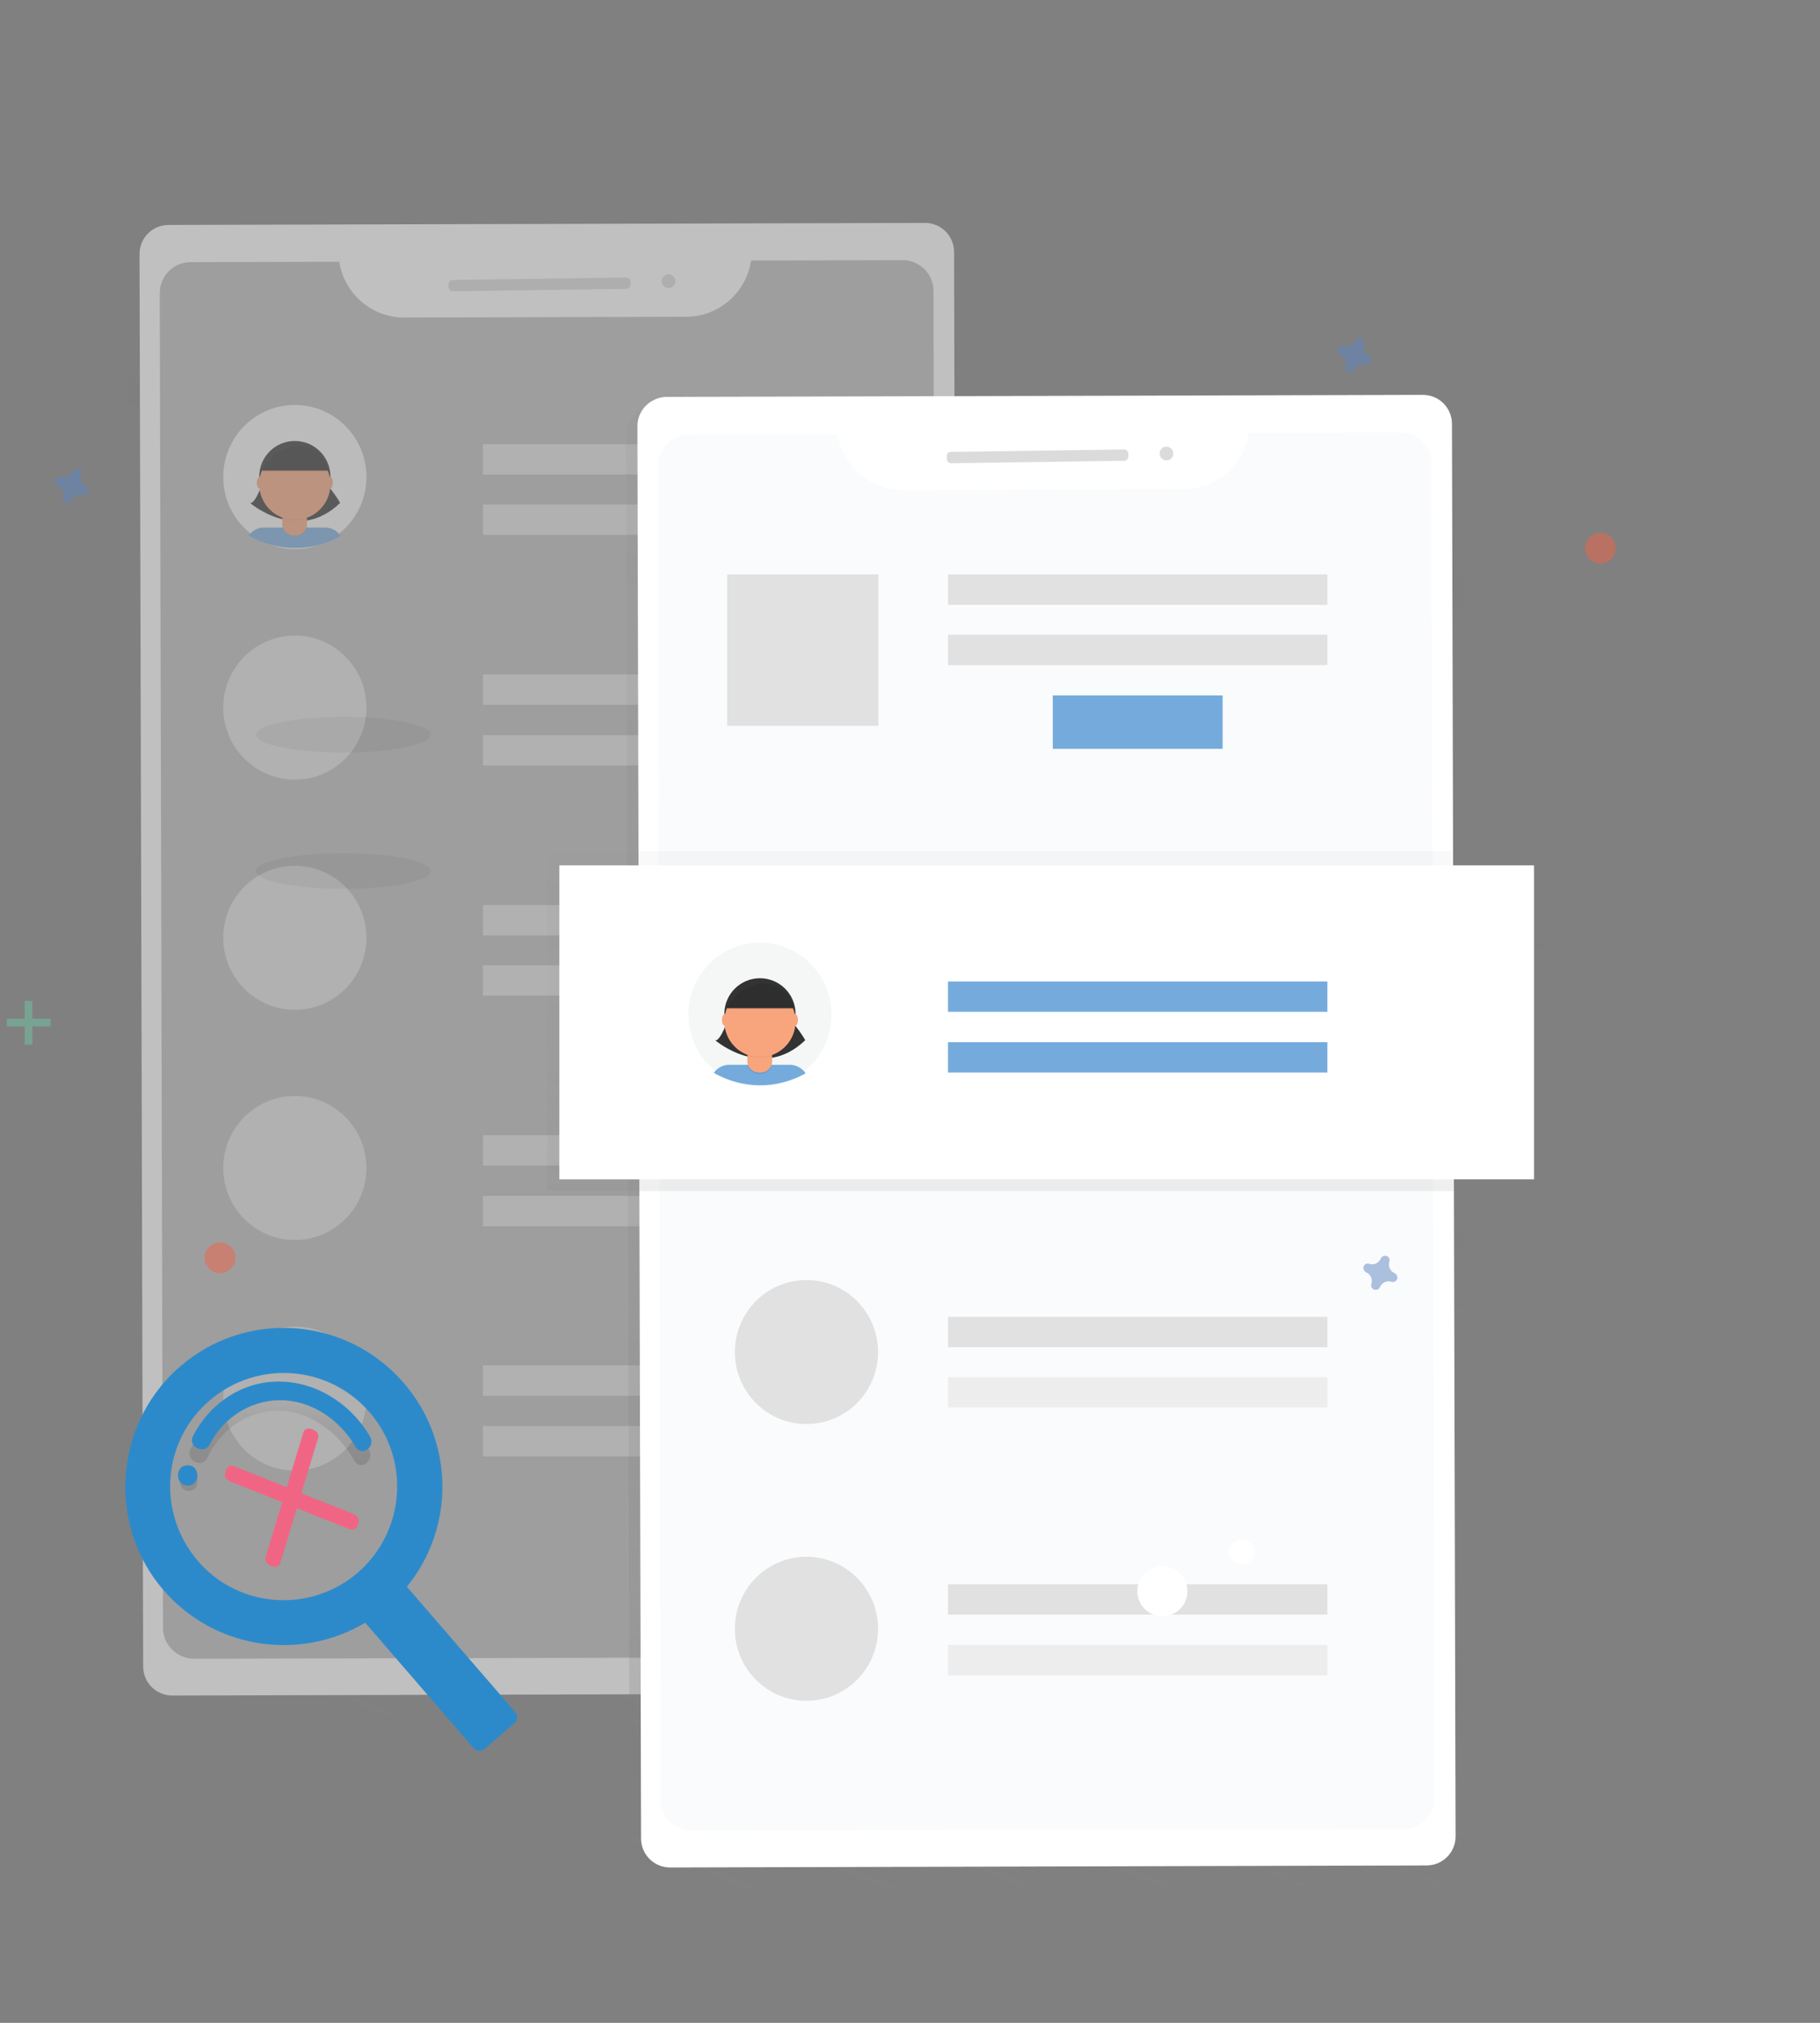 <?xml version="1.0" encoding="utf-8"?>
<!-- Generator: Adobe Illustrator 22.0.1, SVG Export Plug-In . SVG Version: 6.00 Build 0)  -->
<svg version="1.1" id="Layer_1" xmlns="http://www.w3.org/2000/svg" xmlns:xlink="http://www.w3.org/1999/xlink" x="0px" y="0px"
	 viewBox="0 0 450 500" style="enable-background:new 0 0 450 500;" xml:space="preserve">
<rect x="0" y="0" width="450" height="500" fill="#808080" stroke="none"/>
<style type="text/css">
	.st0{opacity:0.5;fill:#5D84C3;enable-background:new    ;}
	.st1{opacity:0.5;fill:#F26248;enable-background:new    ;}
	.st2{opacity:0.5;}
	.st3{fill:url(#SVGID_1_);}
	.st4{fill:#FFFFFF;}
	.st5{fill:#BCBCBB;}
	.st6{fill:#DCDBDB;}
	.st7{fill:#E0E1E0;}
	.st8{fill:#F5F6F6;}
	.st9{fill:#75ABDC;}
	.st10{fill:#333333;}
	.st11{opacity:0.1;fill:#010101;enable-background:new    ;}
	.st12{fill:#F8A57E;}
	.st13{fill:url(#SVGID_2_);}
	.st14{fill:#FAFBFC;}
	.st15{fill:url(#SVGID_3_);}
	.st16{fill:#EEEDEE;}
	.st17{fill:#70C6A6;}
	.st18{opacity:5.000000e-02;fill:#030303;enable-background:new    ;}
	.st19{fill:#F16584;}
	.st20{fill:#2D8ACA;}
	.st21{fill:url(#SVGID_4_);}
	.st22{fill:url(#SVGID_5_);}
</style>
<path class="st0" d="M-24.6,127.9c-1.1-0.5-1.6-1.7-1.3-2.8c0-0.1,0-0.2,0.1-0.3l0,0c0-0.6-0.4-1.2-1.1-1.2c-0.4,0-0.8,0.2-1,0.5
	l0,0c-0.1,0.1-0.1,0.1-0.1,0.2c-0.5,1.1-1.7,1.7-2.8,1.3c-0.1,0-0.2,0-0.3-0.1l0,0c-0.6,0-1.2,0.4-1.2,1.1c0,0.4,0.2,0.8,0.5,1l0,0
	c0.1,0.1,0.1,0.1,0.2,0.1c1.1,0.5,1.6,1.7,1.3,2.8c0,0.1,0,0.2-0.1,0.3l0,0c0,0.6,0.4,1.2,1.1,1.2c0.4,0,0.8-0.1,1-0.5l0,0
	c0.1-0.1,0.1-0.2,0.1-0.2c0.5-1.1,1.7-1.6,2.8-1.3c0.1,0,0.2,0,0.3,0.1l0,0c0.6,0,1.2-0.4,1.2-1.1c0-0.4-0.2-0.8-0.5-1l0,0
	C-24.5,128-24.6,127.9-24.6,127.9z"/>
<circle class="st1" cx="-37.3" cy="24.9" r="3.8"/>
<g class="st2">
	
		<linearGradient id="SVGID_1_" gradientUnits="userSpaceOnUse" x1="335.717" y1="7.025" x2="497.5" y2="389.05" gradientTransform="matrix(1 -2.443458e-03 -2.443458e-03 -1 -280.528 438.826)">
		<stop  offset="0" style="stop-color:#818181;stop-opacity:0.25"/>
		<stop  offset="0.54" style="stop-color:#818181;stop-opacity:0.12"/>
		<stop  offset="1" style="stop-color:#818181;stop-opacity:0.1"/>
	</linearGradient>
	<path class="st3" d="M230.8,55.4L39.5,55.9c-4.3,0-7.9,3.5-7.8,7.9l0.9,352.5c0,4.3,3.5,7.9,7.9,7.8c0,0,0,0,0,0l191.2-0.5
		c4.3,0,7.8-3.5,7.8-7.9l-0.9-352.5C238.6,58.9,235.1,55.4,230.8,55.4z"/>
	<path class="st4" d="M41.7,55.6l187-0.5c4,0,7.2,3.2,7.2,7.2l0.9,349.1c0,4-3.2,7.2-7.2,7.2l-187,0.5c-4,0-7.2-3.2-7.2-7.2
		L34.5,62.8C34.5,58.8,37.7,55.6,41.7,55.6z"/>
	<path class="st5" d="M231,155.8L231,155.8l-0.2-83.9c0-4.2-3.4-7.6-7.7-7.6l-37.4,0.1c-1.2,8-8,13.9-16.1,13.9l-69.6,0.2
		c-8.1,0-14.9-5.9-16.1-13.8l-36.8,0.1c-4.2,0-7.6,3.4-7.6,7.7l0.2,84.6l0.6,245.3c0,4.2,3.5,7.6,7.7,7.6l176-0.4
		c4.2,0,7.6-3.4,7.6-7.6L231,155.8z"/>
	<path class="st6" d="M112,69.2l42.8-0.6c0.6,0,1.1,0.5,1.1,1l0,0.7c0,0.6-0.5,1.1-1,1.1L112,72c-0.6,0-1.1-0.5-1.1-1l0-0.7
		C110.9,69.7,111.4,69.2,112,69.2z"/>
	<circle class="st6" cx="165.3" cy="69.5" r="1.7"/>
	<rect x="119.4" y="109.8" class="st7" width="93.8" height="7.5"/>
	<rect x="119.4" y="124.7" class="st7" width="93.8" height="7.5"/>
	<ellipse class="st8" cx="72.9" cy="117.9" rx="17.7" ry="17.8"/>
	<path class="st9" d="M80.5,130.4H65.2c-1.5,0-2.9,0.8-3.7,2c7,4,15.6,4.1,22.7,0.1C83.4,131.2,82,130.4,80.5,130.4z"/>
	<path class="st10" d="M65.3,118.4c0,0-2.2,6.5-3.5,5.9c0,0,11.8,10.2,22.3,0c-1.3-2.2-2.8-4.1-4.5-5.9H65.3z"/>
	<circle class="st10" cx="72.9" cy="117.8" r="8.8"/>
	<path class="st11" d="M69.8,127.3h6.1l0,0v2.4c0,1.6-1.3,2.8-2.8,2.8h-0.5c-1.6,0-2.8-1.3-2.8-2.8L69.8,127.3L69.8,127.3z"/>
	<path class="st12" d="M70.5,127.2h4.8c0.4,0,0.6,0.3,0.6,0.6v1.8c0,1.6-1.3,2.8-2.8,2.8h-0.5c-1.5,0-2.8-1.3-2.8-2.8v-1.7
		C69.8,127.5,70.1,127.2,70.5,127.2C70.4,127.2,70.4,127.2,70.5,127.2z"/>
	<path class="st11" d="M69.8,128.1c2,0.7,4.2,0.7,6.1,0v-0.7h-6.1V128.1z"/>
	<circle class="st12" cx="72.9" cy="119.7" r="8.8"/>
	<path class="st10" d="M64.5,116.3h16.8c0,0-1.4-6.8-7.8-6.3S64.5,116.3,64.5,116.3z"/>
	<ellipse class="st12" cx="64.3" cy="119.3" rx="0.8" ry="1.5"/>
	<ellipse class="st12" cx="81.5" cy="119.3" rx="0.8" ry="1.5"/>
	<path class="st11" d="M64.5,116.6h16.8c0,0-1.4-6.8-7.8-6.3S64.5,116.6,64.5,116.6z"/>
	<rect x="119.4" y="166.7" class="st7" width="93.8" height="7.5"/>
	<rect x="119.4" y="181.7" class="st7" width="93.8" height="7.5"/>
	<ellipse class="st7" cx="72.9" cy="174.9" rx="17.7" ry="17.8"/>
	<rect x="119.4" y="223.7" class="st7" width="93.8" height="7.5"/>
	<rect x="119.4" y="238.6" class="st7" width="93.8" height="7.5"/>
	<ellipse class="st7" cx="72.9" cy="231.8" rx="17.7" ry="17.8"/>
	<rect x="119.4" y="280.6" class="st7" width="93.8" height="7.5"/>
	<rect x="119.4" y="295.6" class="st7" width="93.8" height="7.5"/>
	<ellipse class="st7" cx="72.9" cy="288.7" rx="17.7" ry="17.8"/>
	<rect x="119.4" y="337.5" class="st7" width="93.8" height="7.5"/>
	<rect x="119.4" y="352.5" class="st7" width="93.8" height="7.5"/>
	<ellipse class="st7" cx="72.9" cy="345.7" rx="17.7" ry="17.8"/>
</g>
<linearGradient id="SVGID_2_" gradientUnits="userSpaceOnUse" x1="459.003" y1="-35.971" x2="620.167" y2="344.6" gradientTransform="matrix(1 -2.443458e-03 -2.443458e-03 -1 -280.528 438.826)">
	<stop  offset="0" style="stop-color:#818181;stop-opacity:0.25"/>
	<stop  offset="0.54" style="stop-color:#818181;stop-opacity:0.12"/>
	<stop  offset="1" style="stop-color:#818181;stop-opacity:0.1"/>
</linearGradient>
<path class="st13" d="M353.8,99.7l-191.2,0.5c-4.3,0-7.8,3.5-7.8,7.9l0.9,350.8c0,4.3,3.5,7.9,7.9,7.8h0l191.2-0.5
	c4.3,0,7.8-3.5,7.8-7.9l-0.9-350.8C361.7,103.2,358.2,99.7,353.8,99.7C353.8,99.7,353.8,99.7,353.8,99.7z"/>
<path class="st4" d="M164.8,98.1l187-0.5c4,0,7.2,3.2,7.2,7.2l0.9,349.1c0,4-3.2,7.2-7.2,7.2l-187,0.5c-4,0-7.2-3.2-7.2-7.2
	l-0.9-349.1C157.6,101.4,160.8,98.2,164.8,98.1z"/>
<path id="_x39_f21819d-df43-48b3-835e-9020276cbed3" class="st14" d="M354.1,199l-0.2-84.5c0-4.2-3.4-7.6-7.7-7.6l-37.4,0.1
	c-1.2,8-8,13.9-16.1,13.9l-69.5,0.2c-8.1,0-14.9-5.9-16.1-13.8l-36.8,0.1c-4.2,0-7.6,3.4-7.6,7.7l0.2,84.6"/>
<path id="c36a71a1-8927-4a8e-aa0b-340c78108d04" class="st14" d="M162.8,199.6l0.6,245.3c0,4.2,3.4,7.6,7.7,7.6l176-0.4
	c4.2,0,7.6-3.4,7.6-7.7l-0.6-246"/>
<rect x="179.8" y="142" class="st7" width="37.4" height="37.4"/>
<g class="st2">
	
		<linearGradient id="SVGID_3_" gradientUnits="userSpaceOnUse" x1="258.783" y1="207.591" x2="258.783" y2="291.565" gradientTransform="matrix(1 0 0 -1 0 502)">
		<stop  offset="0" style="stop-color:#818181;stop-opacity:0.25"/>
		<stop  offset="0.54" style="stop-color:#818181;stop-opacity:0.12"/>
		<stop  offset="1" style="stop-color:#818181;stop-opacity:0.1"/>
	</linearGradient>
	<rect x="135.3" y="210.4" class="st15" width="246.9" height="84"/>
</g>
<rect x="138.3" y="213.9" class="st4" width="241" height="77.6"/>
<rect x="234.4" y="242.6" class="st9" width="93.8" height="7.5"/>
<rect x="234.4" y="257.6" class="st9" width="93.8" height="7.5"/>
<rect x="234.4" y="325.5" class="st7" width="93.8" height="7.5"/>
<rect x="234.4" y="340.4" class="st16" width="93.8" height="7.5"/>
<rect x="260.3" y="171.9" class="st9" width="42" height="13.2"/>
<ellipse class="st8" cx="187.9" cy="250.8" rx="17.7" ry="17.8"/>
<path class="st9" d="M195.6,263.2h-15.4c-1.5,0-2.9,0.8-3.7,2c7,4,15.6,4.1,22.7,0.1C198.4,264.1,197,263.3,195.6,263.2z"/>
<path class="st10" d="M180.3,251.2c0,0-2.2,6.5-3.5,5.9c0,0,11.8,10.2,22.3,0c-1.3-2.2-2.8-4.1-4.5-5.9H180.3z"/>
<circle class="st10" cx="187.9" cy="250.6" r="8.8"/>
<path class="st11" d="M184.8,260.2h6.1l0,0v2.4c0,1.6-1.3,2.8-2.8,2.8h-0.5c-1.6,0-2.8-1.3-2.8-2.8L184.8,260.2L184.8,260.2z"/>
<path class="st12" d="M185.5,260h4.8c0.4,0,0.6,0.3,0.6,0.6c0,0,0,0,0,0v1.7c0,1.6-1.3,2.8-2.8,2.8c0,0,0,0,0,0h-0.5
	c-1.6,0-2.8-1.3-2.8-2.8v-1.7C184.8,260.3,185.1,260,185.5,260C185.5,260,185.5,260,185.5,260L185.5,260z"/>
<path class="st11" d="M184.8,260.9c2,0.7,4.2,0.7,6.1,0v-0.8h-6.1V260.9z"/>
<circle class="st12" cx="187.9" cy="252.5" r="8.8"/>
<path class="st10" d="M179.5,249.2h16.8c0,0-1.4-6.8-7.8-6.3S179.5,249.2,179.5,249.2z"/>
<ellipse class="st12" cx="179.3" cy="252.1" rx="0.8" ry="1.5"/>
<ellipse class="st12" cx="196.5" cy="252.1" rx="0.8" ry="1.5"/>
<path class="st11" d="M179.5,249.4h16.8c0,0-1.4-6.8-7.8-6.3S179.5,249.4,179.5,249.4z"/>
<ellipse class="st7" cx="199.4" cy="334.2" rx="17.7" ry="17.8"/>
<ellipse class="st7" cx="199.4" cy="402.6" rx="17.7" ry="17.8"/>
<rect x="234.4" y="391.6" class="st7" width="93.8" height="7.5"/>
<rect x="234.4" y="406.6" class="st16" width="93.8" height="7.5"/>
<rect x="234.4" y="142" class="st7" width="93.8" height="7.5"/>
<rect x="234.4" y="156.9" class="st7" width="93.8" height="7.5"/>
<path class="st6" d="M235.1,111.7l42.8-0.6c0.6,0,1.1,0.5,1.1,1l0,0.7c0,0.6-0.5,1.1-1,1.1l-42.8,0.6c-0.6,0-1.1-0.5-1.1-1l0-0.7
	C234,112.2,234.5,111.7,235.1,111.7z"/>
<circle class="st6" cx="288.4" cy="112.1" r="1.7"/>
<circle class="st4" cx="287.4" cy="393.3" r="6.2"/>
<circle class="st4" cx="307" cy="383.6" r="3.1"/>
<path class="st0" d="M21.3,120.2c-1.1-0.5-1.6-1.7-1.3-2.8c0-0.1,0-0.2,0.1-0.3l0,0c0-0.6-0.4-1.2-1.1-1.2c-0.4,0-0.8,0.2-1,0.5l0,0
	c-0.1,0.1-0.1,0.1-0.1,0.2c-0.5,1.1-1.7,1.7-2.8,1.3c-0.1,0-0.2,0-0.3-0.1l0,0c-0.6,0-1.2,0.4-1.2,1.1c0,0.4,0.2,0.8,0.5,1l0,0
	c0.1,0.1,0.1,0.1,0.2,0.1c1.1,0.5,1.6,1.7,1.3,2.8c0,0.1,0,0.2-0.1,0.3l0,0c0,0.6,0.4,1.2,1.1,1.2c0.4,0,0.8-0.1,1-0.5l0,0
	c0.1-0.1,0.1-0.2,0.1-0.2c0.5-1.1,1.7-1.6,2.8-1.3c0.1,0,0.2,0,0.3,0.1l0,0c0.6,0,1.2-0.4,1.2-1.1c0-0.4-0.2-0.8-0.5-1l0,0
	C21.5,120.3,21.4,120.2,21.3,120.2z"/>
<path class="st0" d="M344.8,314.7c-1.1-0.5-1.6-1.7-1.3-2.8c0-0.1,0-0.2,0.1-0.3l0,0c0-0.6-0.4-1.2-1.1-1.2c-0.4,0-0.8,0.2-1,0.5
	l0,0c-0.1,0.1-0.1,0.1-0.1,0.2c-0.5,1.1-1.7,1.7-2.8,1.3c-0.1,0-0.2,0-0.3-0.1l0,0c-0.6,0-1.2,0.4-1.2,1.1c0,0.4,0.2,0.8,0.5,1l0,0
	c0.1,0.1,0.1,0.1,0.2,0.1c1.1,0.5,1.6,1.7,1.3,2.8c0,0.1,0,0.2-0.1,0.3l0,0c0,0.6,0.4,1.2,1.1,1.2c0.4,0,0.8-0.1,1-0.5l0,0
	c0.1-0.1,0.1-0.2,0.1-0.2c0.5-1.1,1.7-1.6,2.8-1.3c0.1,0,0.2,0,0.3,0.1l0,0c0.6,0,1.2-0.4,1.2-1.1c0-0.4-0.2-0.8-0.5-1l0,0
	C345,314.8,344.9,314.7,344.8,314.7z"/>
<path class="st0" d="M-12.4,405c-1.1-0.5-1.6-1.7-1.3-2.8c0-0.1,0-0.2,0.1-0.3l0,0c0-0.6-0.4-1.2-1.1-1.2c-0.4,0-0.8,0.2-1,0.5l0,0
	c-0.1,0.1-0.1,0.1-0.1,0.2c-0.5,1.1-1.7,1.7-2.8,1.3c-0.1,0-0.2,0-0.3-0.1l0,0c-0.6,0-1.2,0.4-1.2,1.1c0,0.4,0.2,0.8,0.5,1l0,0
	c0.1,0.1,0.1,0.1,0.2,0.1c1.1,0.5,1.6,1.7,1.3,2.8c0,0.1,0,0.2-0.1,0.3l0,0c0,0.6,0.4,1.2,1.1,1.2c0.4,0,0.8-0.1,1-0.5l0,0
	c0.1-0.1,0.1-0.2,0.1-0.2c0.5-1.1,1.7-1.6,2.8-1.3c0.1,0,0.2,0,0.3,0.1l0,0c0.6,0,1.2-0.4,1.2-1.1c0-0.4-0.2-0.8-0.5-1l0,0
	C-12.2,405.1-12.3,405-12.4,405z"/>
<path class="st0" d="M338.5,87.8c-1.1-0.5-1.6-1.7-1.3-2.8c0-0.1,0-0.2,0.1-0.3l0,0c0-0.6-0.4-1.2-1.1-1.2c-0.4,0-0.8,0.2-1,0.5l0,0
	c-0.1,0.1-0.1,0.1-0.1,0.2c-0.5,1.1-1.7,1.6-2.8,1.3c-0.1,0-0.2,0-0.3-0.1l0,0c-0.6-0.1-1.3,0.3-1.4,0.9c-0.1,0.5,0.1,1,0.6,1.3l0,0
	c0.1,0.1,0.1,0.1,0.2,0.1c1.1,0.5,1.6,1.7,1.3,2.8c0,0.1,0,0.2-0.1,0.3l0,0c-0.1,0.6,0.4,1.2,1,1.3c0.4,0,0.9-0.2,1.1-0.5l0,0
	c0.1-0.1,0.1-0.2,0.1-0.2c0.5-1.1,1.7-1.6,2.8-1.3c0.1,0,0.2,0,0.3,0.1l0,0c0.6,0,1.2-0.4,1.2-1.1c0-0.4-0.2-0.8-0.5-1l0,0
	C338.6,87.9,338.6,87.8,338.5,87.8z"/>
<g class="st2">
	<rect x="6.1" y="247.4" class="st17" width="1.9" height="10.8"/>
	<rect x="1.7" y="251.8" class="st17" width="10.8" height="1.9"/>
</g>
<g class="st2">
	<rect x="463.8" y="196.5" class="st17" width="1.9" height="10.8"/>
	<rect x="459.3" y="201" class="st17" width="10.8" height="1.9"/>
</g>
<circle class="st1" cx="395.7" cy="135.5" r="3.8"/>
<circle class="st1" cx="54.4" cy="310.9" r="3.8"/>
<ellipse class="st18" cx="84.9" cy="181.6" rx="21.6" ry="4.4"/>
<ellipse class="st18" cx="84.9" cy="215.3" rx="21.6" ry="4.4"/>
<path class="st19" d="M77.6,353.5l-0.7-0.3c-0.8-0.3-1.7,0.1-1.9,0.9l-4.1,13.5l-13.1-5.2c-0.8-0.3-1.7,0.1-1.9,0.9l-0.2,0.7
	c-0.3,0.8,0.2,1.8,1,2.1l0,0l13.1,5.2l-4.1,13.5c-0.3,0.8,0.2,1.8,1,2.1l0.7,0.3c0.8,0.3,1.7-0.1,1.9-0.9l4.1-13.5l13.1,5.2
	c0.8,0.3,1.7-0.1,1.9-0.9l0.2-0.7c0.3-0.8-0.2-1.8-1-2.1l-13.1-5.2l4.1-13.5C78.9,354.7,78.5,353.8,77.6,353.5z"/>
<path class="st20" d="M99.8,341.8c-14.2-16.4-39-18.2-55.3-4c-0.2,0.2-0.5,0.4-0.7,0.6c-15.6,14.2-17.2,38.5-3.5,54.5
	c12.4,14.5,33.5,18,50,8.2l26.8,31c0.7,0.8,1.9,0.9,2.7,0.2l7.4-6.4c0.8-0.7,0.9-1.9,0.2-2.7l-26.8-31
	C112.6,377.5,112.3,356.2,99.8,341.8z M88.5,388.7c-11.7,10.1-29.5,8.9-39.6-2.9s-8.9-29.5,2.9-39.6c11.7-10.1,29.4-8.9,39.6,2.9
	C101.5,360.8,100.2,378.5,88.5,388.7L88.5,388.7z"/>
<linearGradient id="SVGID_4_" gradientUnits="userSpaceOnUse" x1="283.711" y1="68.687" x2="283.711" y2="87.895" gradientTransform="matrix(0.999 -4.238051e-02 -4.238051e-02 -0.999 -211.19 443.627)">
	<stop  offset="0" style="stop-color:#030303;stop-opacity:0.12"/>
	<stop  offset="0.55" style="stop-color:#030303;stop-opacity:9.000000e-02"/>
	<stop  offset="1" style="stop-color:#030303;stop-opacity:2.000000e-02"/>
</linearGradient>
<path class="st21" d="M68,343.8c-9,0.1-16.9,5.9-20.9,14.4c-1.3,2.7,2.8,4.9,4.1,2.2c3.3-7,9.9-11.6,17.3-11.7
	c7.7-0.1,15,5,19.1,12.3c1.5,2.8,5.1,0,3.6-2.7C86.3,349.5,77.2,343.7,68,343.8z"/>
<path class="st20" d="M68.5,341.5c-8.9,0.1-16.8,5.6-20.8,13.5c-1.3,2.6,2.8,4.6,4.1,2.1c3.3-6.5,9.9-10.9,17.2-11
	c7.7-0.1,14.9,4.6,18.9,11.5c1.5,2.6,5.1,0,3.6-2.5C86.6,346.7,77.7,341.3,68.5,341.5z"/>
<linearGradient id="SVGID_5_" gradientUnits="userSpaceOnUse" x1="260.94" y1="64.145" x2="260.94" y2="68.688" gradientTransform="matrix(0.999 -4.238051e-02 -4.238051e-02 -0.999 -211.19 443.627)">
	<stop  offset="0" style="stop-color:#030303;stop-opacity:0.12"/>
	<stop  offset="0.55" style="stop-color:#030303;stop-opacity:9.000000e-02"/>
	<stop  offset="1" style="stop-color:#030303;stop-opacity:2.000000e-02"/>
</linearGradient>
<path class="st22" d="M46.6,364c-2.9,0.1-2.7,4.7,0.2,4.5S49.5,363.8,46.6,364z"/>
<path class="st20" d="M46.3,362.2c-3.2,0.1-3,5.1,0.2,5S49.5,362,46.3,362.2z"/>
</svg>
